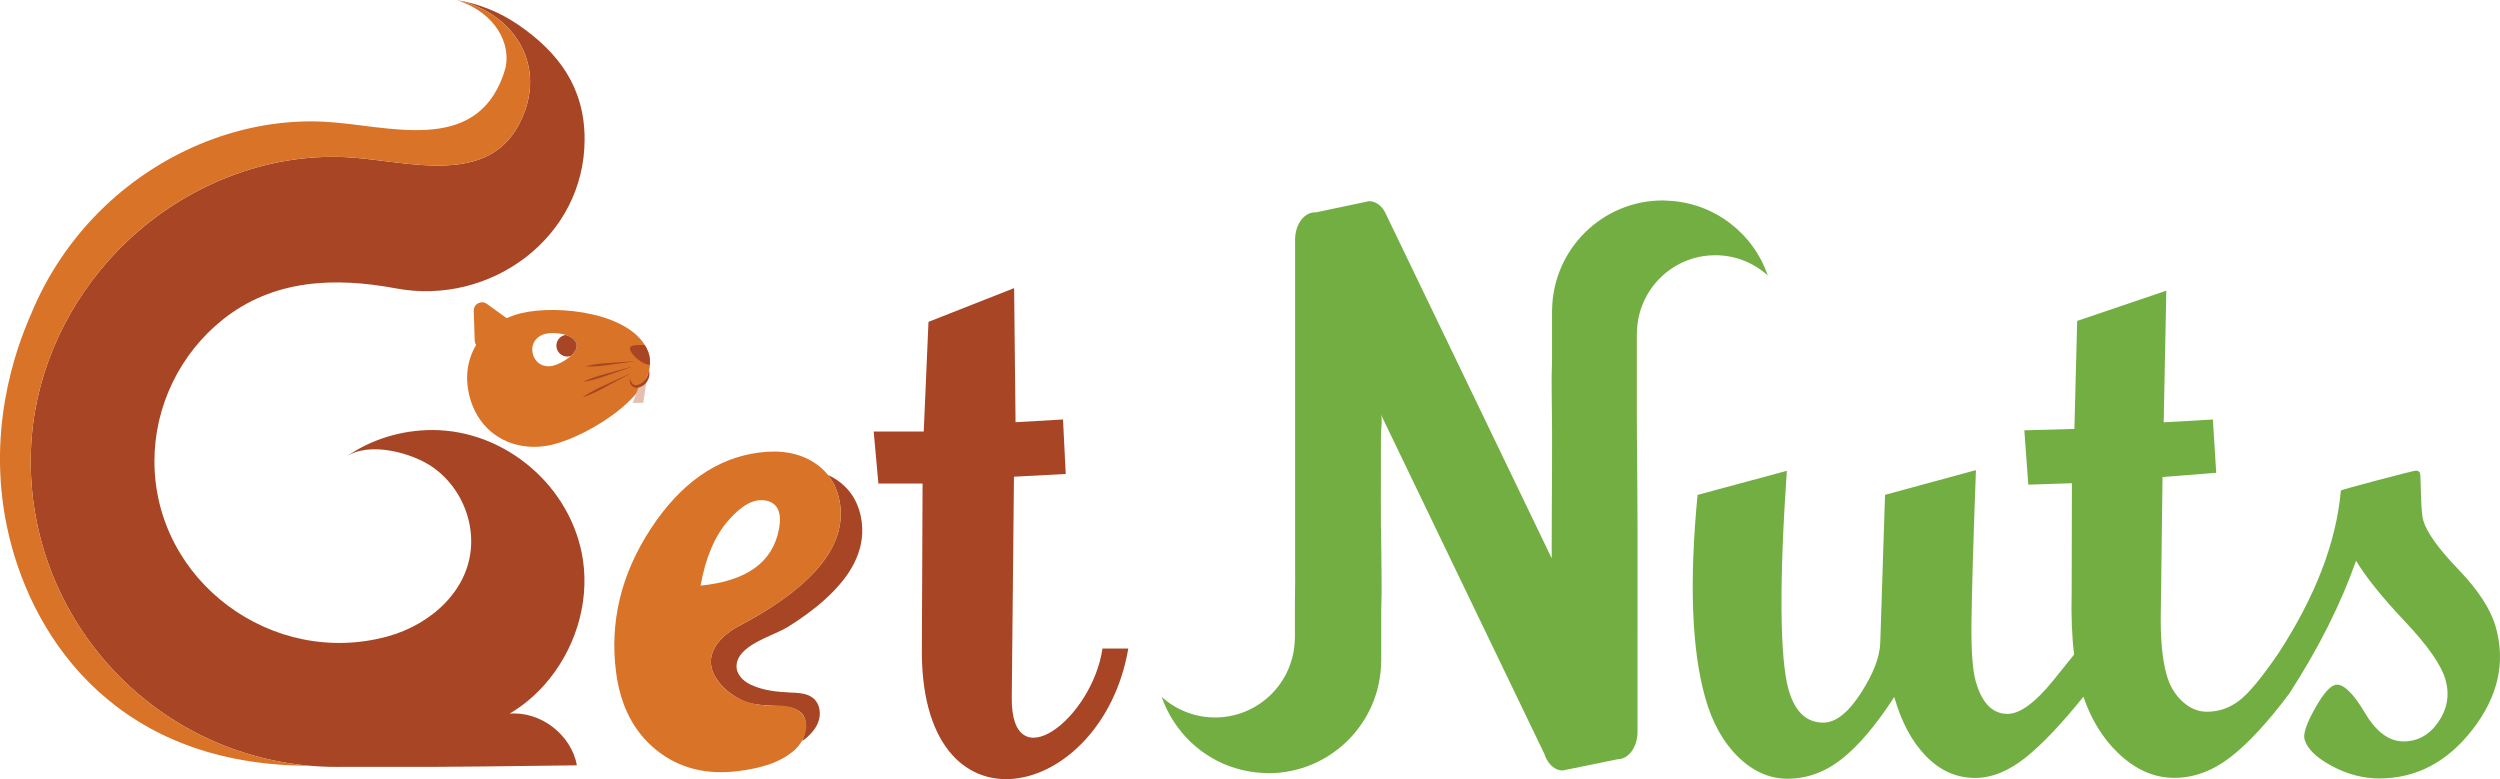 <!-- Generator: Adobe Illustrator 22.0.0, SVG Export Plug-In  -->
<svg version="1.1"
	 xmlns="http://www.w3.org/2000/svg" xmlns:xlink="http://www.w3.org/1999/xlink" xmlns:a="http://ns.adobe.com/AdobeSVGViewerExtensions/3.0/"
	 x="0px" y="0px" width="198.425px" height="61.84px" viewBox="0 0 198.425 61.84"
	 style="enable-background:new 0 0 198.425 61.84;" xml:space="preserve">
<style type="text/css">
	.st0{fill:none;}
	.st1{fill:#D87327;}
	.st2{fill:#A84525;}
	.st3{fill:#73AE43;}
	.st4{fill:#E5C0B1;}
</style>
<defs>
</defs>
<g>
	<path class="st0" d="M43.28,26.496c-0.719,0.176-1.18,0.814-0.991,1.584c0.189,0.77,0.893,1.123,1.612,0.946
		c0.719-0.176,2.125-1.042,1.837-1.792C45.449,26.485,43.999,26.32,43.28,26.496z"/>
	<path class="st1" d="M51.439,27.909c-1.185-3.085-7.153-3.766-10.11-3.041c-0.392,0.096-0.763,0.227-1.114,0.387l-1.571-1.136
		c-0.444-0.321-1.062,0.008-1.044,0.556l0.078,2.359c0.004,0.129,0.048,0.245,0.114,0.343c-0.67,1.117-0.913,2.5-0.543,4.011
		c0.777,3.17,3.674,4.619,6.632,3.894C46.84,34.557,52.625,30.995,51.439,27.909z M43.901,29.027
		c-0.719,0.176-1.423-0.176-1.612-0.946c-0.189-0.77,0.273-1.408,0.991-1.584c0.719-0.176,2.169-0.011,2.457,0.739
		C46.025,27.985,44.619,28.85,43.901,29.027z"/>
	<path class="st2" d="M43.204,54.364c2.374-2.663,3.591-6.38,3.064-9.921c-0.861-5.786-6.123-10.312-11.957-10.312
		c-2.428,0-4.891,0.736-6.873,2.152c1.819-1.3,5.287-0.342,6.908,0.796c1.903,1.335,3.053,3.575,3.053,5.896
		c0,3.775-3.155,6.581-6.617,7.533c-9.163,2.52-18.525-4.383-18.525-13.911c0-4.35,2.02-8.513,5.417-11.226
		c4.032-3.22,8.92-3.386,13.766-2.479c7.479,1.4,14.96-4.037,14.96-11.84c0-4.134-2.076-6.891-5.242-9.07
		C39.701,0.978,38.014,0.285,36.192,0c4.254,0.859,6.941,4.648,5.488,8.761c-2.268,6.424-9.254,3.96-14.219,3.713
		c-6.423-0.319-12.779,2.305-17.405,6.708c-4.015,3.821-6.727,8.965-7.43,14.477c-0.124,0.974-0.187,1.956-0.187,2.938
		c0,13.405,10.867,24.272,24.272,24.272c0.633,0,3.297-0.01,3.995-0.005c5.026,0.034,10.054-0.07,15.079-0.12
		c-0.43-2.425-2.886-4.311-5.34-4.101C41.481,56.033,42.407,55.258,43.204,54.364z"/>
	<path class="st3" d="M198.091,49.776c-0.398-1.41-1.39-2.94-2.976-4.588c-1.586-1.649-2.516-2.949-2.787-3.901
		c-0.217-0.768-0.169-3.438-0.247-3.713c-0.041-0.146-0.156-0.22-0.343-0.22c-0.2,0-5.938,1.517-5.943,1.575
		c-0.36,4.098-2.019,8.414-4.97,12.945l-0.001-0.002c-1.286,1.887-2.314,3.129-3.083,3.724c-0.769,0.596-1.632,0.894-2.587,0.894
		c-0.695,0-1.338-0.27-1.931-0.81c-0.593-0.541-1.011-1.242-1.254-2.103c-0.357-1.265-0.511-2.967-0.464-5.106l0.135-10.613
		l4.261-0.331l-0.265-4.231l-3.903,0.222l0.208-10.448l-7.075,2.401l-0.22,8.572l-3.975,0.111l0.317,4.313l3.46-0.111l-0.019,8.616
		c-0.048,1.882,0.017,3.541,0.193,4.98l-1.689,2.098c-1.42,1.741-2.617,2.611-3.592,2.611c-1.199,0-2.04-0.86-2.526-2.583
		c-0.253-0.898-0.366-2.464-0.339-4.698c0.027-2.235,0.145-6.554,0.356-12.067l-7.216,1.961l-0.378,11.704
		c-0.031,1.154-0.548,2.506-1.553,4.054c-1.005,1.548-1.993,2.322-2.967,2.323c-1.348,0.001-2.269-0.877-2.764-2.635
		c-0.695-2.489-0.739-8.57-0.131-17.351l-7.086,1.911c-0.669,6.924-0.466,12.291,0.608,16.1c0.558,1.978,1.43,3.543,2.616,4.697
		c1.186,1.154,2.491,1.73,3.913,1.73c1.553-0.001,2.996-0.528,4.327-1.582c1.332-1.054,2.714-2.689,4.148-4.906
		c0.558,1.978,1.397,3.544,2.518,4.697c1.121,1.154,2.42,1.73,3.898,1.729c1.329-0.001,2.673-0.546,4.031-1.637
		c1.306-1.048,2.828-2.651,4.564-4.808c0.617,1.803,1.527,3.285,2.733,4.448c1.375,1.328,2.868,1.991,4.477,1.99
		c1.554-0.001,3.038-0.546,4.453-1.637c1.414-1.09,2.978-2.78,4.691-5.071c2.319-3.591,4.082-7.099,5.287-10.525
		c0.777,1.3,2.075,2.912,3.891,4.834c1.814,1.922,2.884,3.46,3.208,4.614c0.336,1.191,0.149,2.304-0.56,3.339
		c-0.71,1.035-1.636,1.553-2.777,1.553c-1.142,0-2.158-0.75-3.05-2.252c-0.891-1.501-1.636-2.252-2.235-2.252
		c-0.449,0-1.021,0.614-1.713,1.841c-0.693,1.228-0.977,2.061-0.854,2.5c0.212,0.751,0.934,1.456,2.169,2.115
		c1.234,0.659,2.487,0.989,3.76,0.988c2.938-0.001,5.412-1.303,7.421-3.904C198.271,55.28,198.881,52.578,198.091,49.776z"/>
	<path class="st3" d="M129.915,26.488c0-0.077,0.009-0.152,0.012-0.229c0.121-3.333,2.855-6.001,6.218-6.001
		c1.602,0,3.057,0.61,4.161,1.603c-1.143-3.334-4.225-5.76-7.907-5.93c-0.137-0.006-0.272-0.021-0.411-0.021
		c-4.826,0-8.74,3.884-8.799,8.696h-0.005v0.109v3.954c-0.035,0.827-0.04,1.67-0.025,2.545c0.067,3.952,0,7.916,0,11.869
		c0,0.41,0,0.82,0,1.23l-13.123-27.248l-0.118-0.246c-0.288-0.513-0.734-0.85-1.254-0.852l-4.227,0.891
		c-0.023-0.002-0.045-0.01-0.069-0.01c-0.024,0-0.046,0.008-0.069,0.01c-0.823,0.05-1.479,0.958-1.506,2.092
		c-0.001,0.024-0.005,0.045-0.005,0.069c0,0.024,0.005,0.046,0.005,0.069c0,3.253,0,6.506,0,9.76c0,4.372,0,8.744,0,13.115
		c0,0.972,0,1.944,0,2.916c0,0.905,0.012,1.835-0.015,2.76v2.966c0,0.079-0.009,0.155-0.012,0.233
		c-0.123,3.392-2.905,6.107-6.328,6.107c-1.63,0-3.112-0.62-4.235-1.631c0.241,0.703,0.571,1.364,0.97,1.975
		c1.524,2.339,4.107,3.923,7.077,4.06c0.14,0.006,0.277,0.021,0.418,0.021c4.911,0,8.895-3.953,8.955-8.849h0.006v-0.111v-4.024
		c0.002-0.053,0.002-0.107,0.004-0.159c0.03-0.791,0.036-1.596,0.022-2.43c-0.012-0.724-0.016-1.449-0.021-2.174
		c-0.024-1.23-0.038-2.459-0.035-3.709c0.002-1.192,0.004-2.383,0.005-3.575c0.001-0.596,0.001-1.192,0.001-1.787
		c0-0.169,0.032-0.503,0.049-0.832c0.017-0.341,0.019-0.677-0.048-0.817l12.973,26.938c0.072,0.229,0.174,0.435,0.296,0.616
		c0.288,0.427,0.697,0.697,1.154,0.697l4.362-0.891c0.872,0,1.58-0.972,1.58-2.17V41.931c0-2.308-0.032-4.644-0.045-6.981
		c-0.003-0.525-0.01-1.05-0.01-1.575v-0.202V26.488z"/>
	<g>
		<path class="st2" d="M45.737,27.235c-0.121-0.315-0.448-0.526-0.839-0.652c-0.417,0.062-0.738,0.418-0.738,0.852
			c0,0.478,0.387,0.865,0.865,0.865c0.099,0,0.193-0.02,0.281-0.051C45.65,27.937,45.868,27.574,45.737,27.235z"/>
		<path class="st2" d="M51.439,27.909c-0.068-0.178-0.154-0.347-0.253-0.509c-0.445-0.036-1.187-0.052-1.187,0.251
			c0,0.433,0.973,1.298,1.568,1.298c0.007,0,0.012-0.003,0.019-0.003C51.612,28.597,51.57,28.25,51.439,27.909z"/>
	</g>
	<g>
		<path class="st2" d="M46.517,29.081c0.32,0.019,0.636-0.001,0.952-0.017c0.316-0.021,0.629-0.073,0.942-0.115
			c0.628-0.081,1.255-0.167,1.882-0.257l-0.002-0.018c-0.632,0.039-1.264,0.083-1.895,0.133c-0.316,0.023-0.633,0.035-0.946,0.08
			c-0.313,0.049-0.626,0.094-0.936,0.178L46.517,29.081z"/>
		<path class="st2" d="M50.088,29.122c-0.64,0.17-1.278,0.346-1.915,0.526c-0.319,0.088-0.641,0.167-0.954,0.276
			c-0.311,0.113-0.624,0.223-0.925,0.37l0.005,0.017c0.331-0.049,0.651-0.134,0.972-0.216c0.32-0.086,0.63-0.203,0.943-0.31
			c0.628-0.21,1.254-0.426,1.878-0.646L50.088,29.122z"/>
		<path class="st2" d="M48.095,30.527c-0.315,0.147-0.636,0.285-0.941,0.451c-0.304,0.17-0.609,0.338-0.897,0.539l0.008,0.016
			c0.334-0.11,0.651-0.254,0.97-0.395c0.316-0.145,0.619-0.319,0.925-0.483c0.615-0.326,1.228-0.656,1.839-0.991l-0.008-0.016
			C49.356,29.937,48.725,30.23,48.095,30.527z"/>
	</g>
	<polygon class="st4" points="51.297,30.313 51.059,31.976 50.216,31.976 50.756,30.541 	"/>
	<path class="st2" d="M51.512,29.354c-0.044,0.231-0.098,0.45-0.204,0.636c-0.105,0.186-0.25,0.34-0.43,0.445
		c-0.088,0.054-0.186,0.095-0.283,0.121c-0.098,0.029-0.18,0.026-0.267-0.011c-0.175-0.074-0.283-0.287-0.328-0.515
		c-0.025,0.115-0.022,0.238,0.011,0.359c0.037,0.119,0.111,0.238,0.23,0.312c0.113,0.081,0.276,0.094,0.401,0.068
		c0.127-0.025,0.244-0.074,0.355-0.136c0.217-0.131,0.39-0.335,0.476-0.569C51.562,29.833,51.565,29.582,51.512,29.354z"/>
	<g>
		<path class="st1" d="M2.439,36.597c0-0.982,0.063-1.964,0.187-2.938c0.257-2.019,0.787-3.988,1.549-5.861l0,0l0,0
			c0.056-0.138,0.115-0.275,0.174-0.412c0.056-0.131,0.114-0.262,0.172-0.392c0.065-0.145,0.13-0.29,0.198-0.433
			c0.097-0.205,0.197-0.408,0.299-0.611c0.064-0.127,0.131-0.253,0.197-0.379c0.079-0.15,0.161-0.299,0.243-0.447
			c0.084-0.152,0.17-0.303,0.258-0.453c0.101-0.173,0.204-0.345,0.309-0.516c0.065-0.105,0.13-0.209,0.196-0.313
			c0.142-0.223,0.286-0.444,0.435-0.662c0.05-0.073,0.102-0.145,0.152-0.217c0.126-0.181,0.255-0.36,0.386-0.538
			c0.056-0.076,0.112-0.153,0.169-0.228c0.17-0.225,0.344-0.447,0.522-0.667c0.049-0.061,0.1-0.12,0.15-0.181
			c0.162-0.196,0.327-0.39,0.496-0.581c0.037-0.043,0.074-0.086,0.112-0.128c0.198-0.223,0.402-0.441,0.608-0.656
			c0.049-0.051,0.099-0.102,0.148-0.153c0.215-0.22,0.432-0.438,0.655-0.65c4.626-4.403,10.982-7.027,17.405-6.708
			c4.964,0.247,11.95,2.711,14.219-3.713c0.052-0.147,0.097-0.293,0.138-0.438c0.012-0.043,0.022-0.085,0.033-0.127
			c0.028-0.106,0.054-0.213,0.077-0.318c0.009-0.043,0.018-0.087,0.026-0.13c0.022-0.114,0.041-0.227,0.057-0.34
			c0.004-0.03,0.009-0.059,0.013-0.089c0.096-0.764,0.053-1.505-0.112-2.205c0.001-0.001,0.001-0.003,0.002-0.004
			c-0.587-2.487-2.716-4.45-5.581-5.078c3.088,1.043,4.2,3.49,3.796,5.328c-0.006,0.023-0.009,0.045-0.016,0.067
			c0,0.002-0.001,0.003-0.001,0.005c-0.047,0.172-0.1,0.344-0.161,0.517c-2.268,6.424-9.254,3.96-14.219,3.713
			c-6.423-0.319-12.779,2.305-17.405,6.708c-2.547,2.425-4.568,5.382-5.886,8.628l-0.001-0.002
			c-1.178,2.688-3.673,9.439-1.711,17.586C2.756,51.001,9.5,60.777,24.605,60.777l0,0C12.186,59.709,2.439,49.292,2.439,36.597z"/>
	</g>
	<g>
		<path class="st2" d="M59.997,50.998c0.883-0.496,1.931-0.862,2.528-1.235c1.014-0.634,1.995-1.329,2.888-2.126
			c1.311-1.17,2.516-2.628,2.901-4.384c0.133-0.607,0.16-1.233,0.08-1.849c-0.088-0.674-0.28-1.274-0.573-1.8
			c-0.348-0.623-0.838-1.144-1.475-1.56c-0.203-0.133-0.415-0.25-0.636-0.353c0.528,0.655,0.854,1.454,0.977,2.398
			c0.233,1.792-0.43,3.543-1.986,5.252c-1.393,1.53-3.502,3.028-6.328,4.492c-0.135,0.081-0.268,0.168-0.397,0.259
			c-1.23,0.872-2.083,2.188-1.176,3.678c0.504,0.828,1.239,1.385,2.093,1.812c0.912,0.456,2.179,0.379,3.19,0.482
			c0.583,0.06,1.23,0.153,1.597,0.61c0.467,0.583,0.243,1.436-0.002,2.141c0.539-0.394,1.038-0.886,1.27-1.513
			s0.139-1.407-0.359-1.852c-0.48-0.429-1.183-0.455-1.826-0.482c-1.091-0.045-2.205-0.163-3.192-0.63
			c-0.584-0.277-1.154-0.83-1.111-1.527C58.507,52.025,59.182,51.456,59.997,50.998z"/>
	</g>
	<g>
		<path class="st2" d="M89.553,51.474c-2.087,12.195-16.667,15.443-16.383-0.228l0.055-12.87h-3.507l-0.374-4.125h3.973l0.377-8.706
			l6.797-2.677l0.113,10.642l3.767-0.216l0.216,4.325l-4.109,0.216l-0.175,17.514c-0.078,6.667,6.38,1.71,7.2-3.875H89.553z"/>
	</g>
	<g>
		<path class="st1" d="M58.373,49.834c5.983-3.099,8.755-6.347,8.314-9.744c-0.191-1.472-0.874-2.592-2.048-3.36
			c-1.175-0.768-2.639-1.039-4.393-0.811c-3.378,0.439-6.243,2.456-8.596,6.052c-2.353,3.596-3.27,7.394-2.75,11.394
			c0.348,2.679,1.416,4.737,3.205,6.174c1.788,1.437,3.966,1.989,6.532,1.655c1.57-0.204,3.209-0.585,4.427-1.661
			c0.669-0.592,1.201-1.693,0.787-2.57c-0.513-1.087-1.897-0.957-2.89-0.972c-1.636-0.025-3.293-0.796-4.16-2.221
			C55.798,52.124,56.944,50.691,58.373,49.834z M55.605,46.481c0.391-2.205,1.12-3.924,2.186-5.154
			c1.066-1.231,2.051-1.766,2.955-1.605c0.958,0.17,1.322,0.913,1.088,2.228C61.363,44.606,59.286,46.116,55.605,46.481z"/>
	</g>
</g>
</svg>